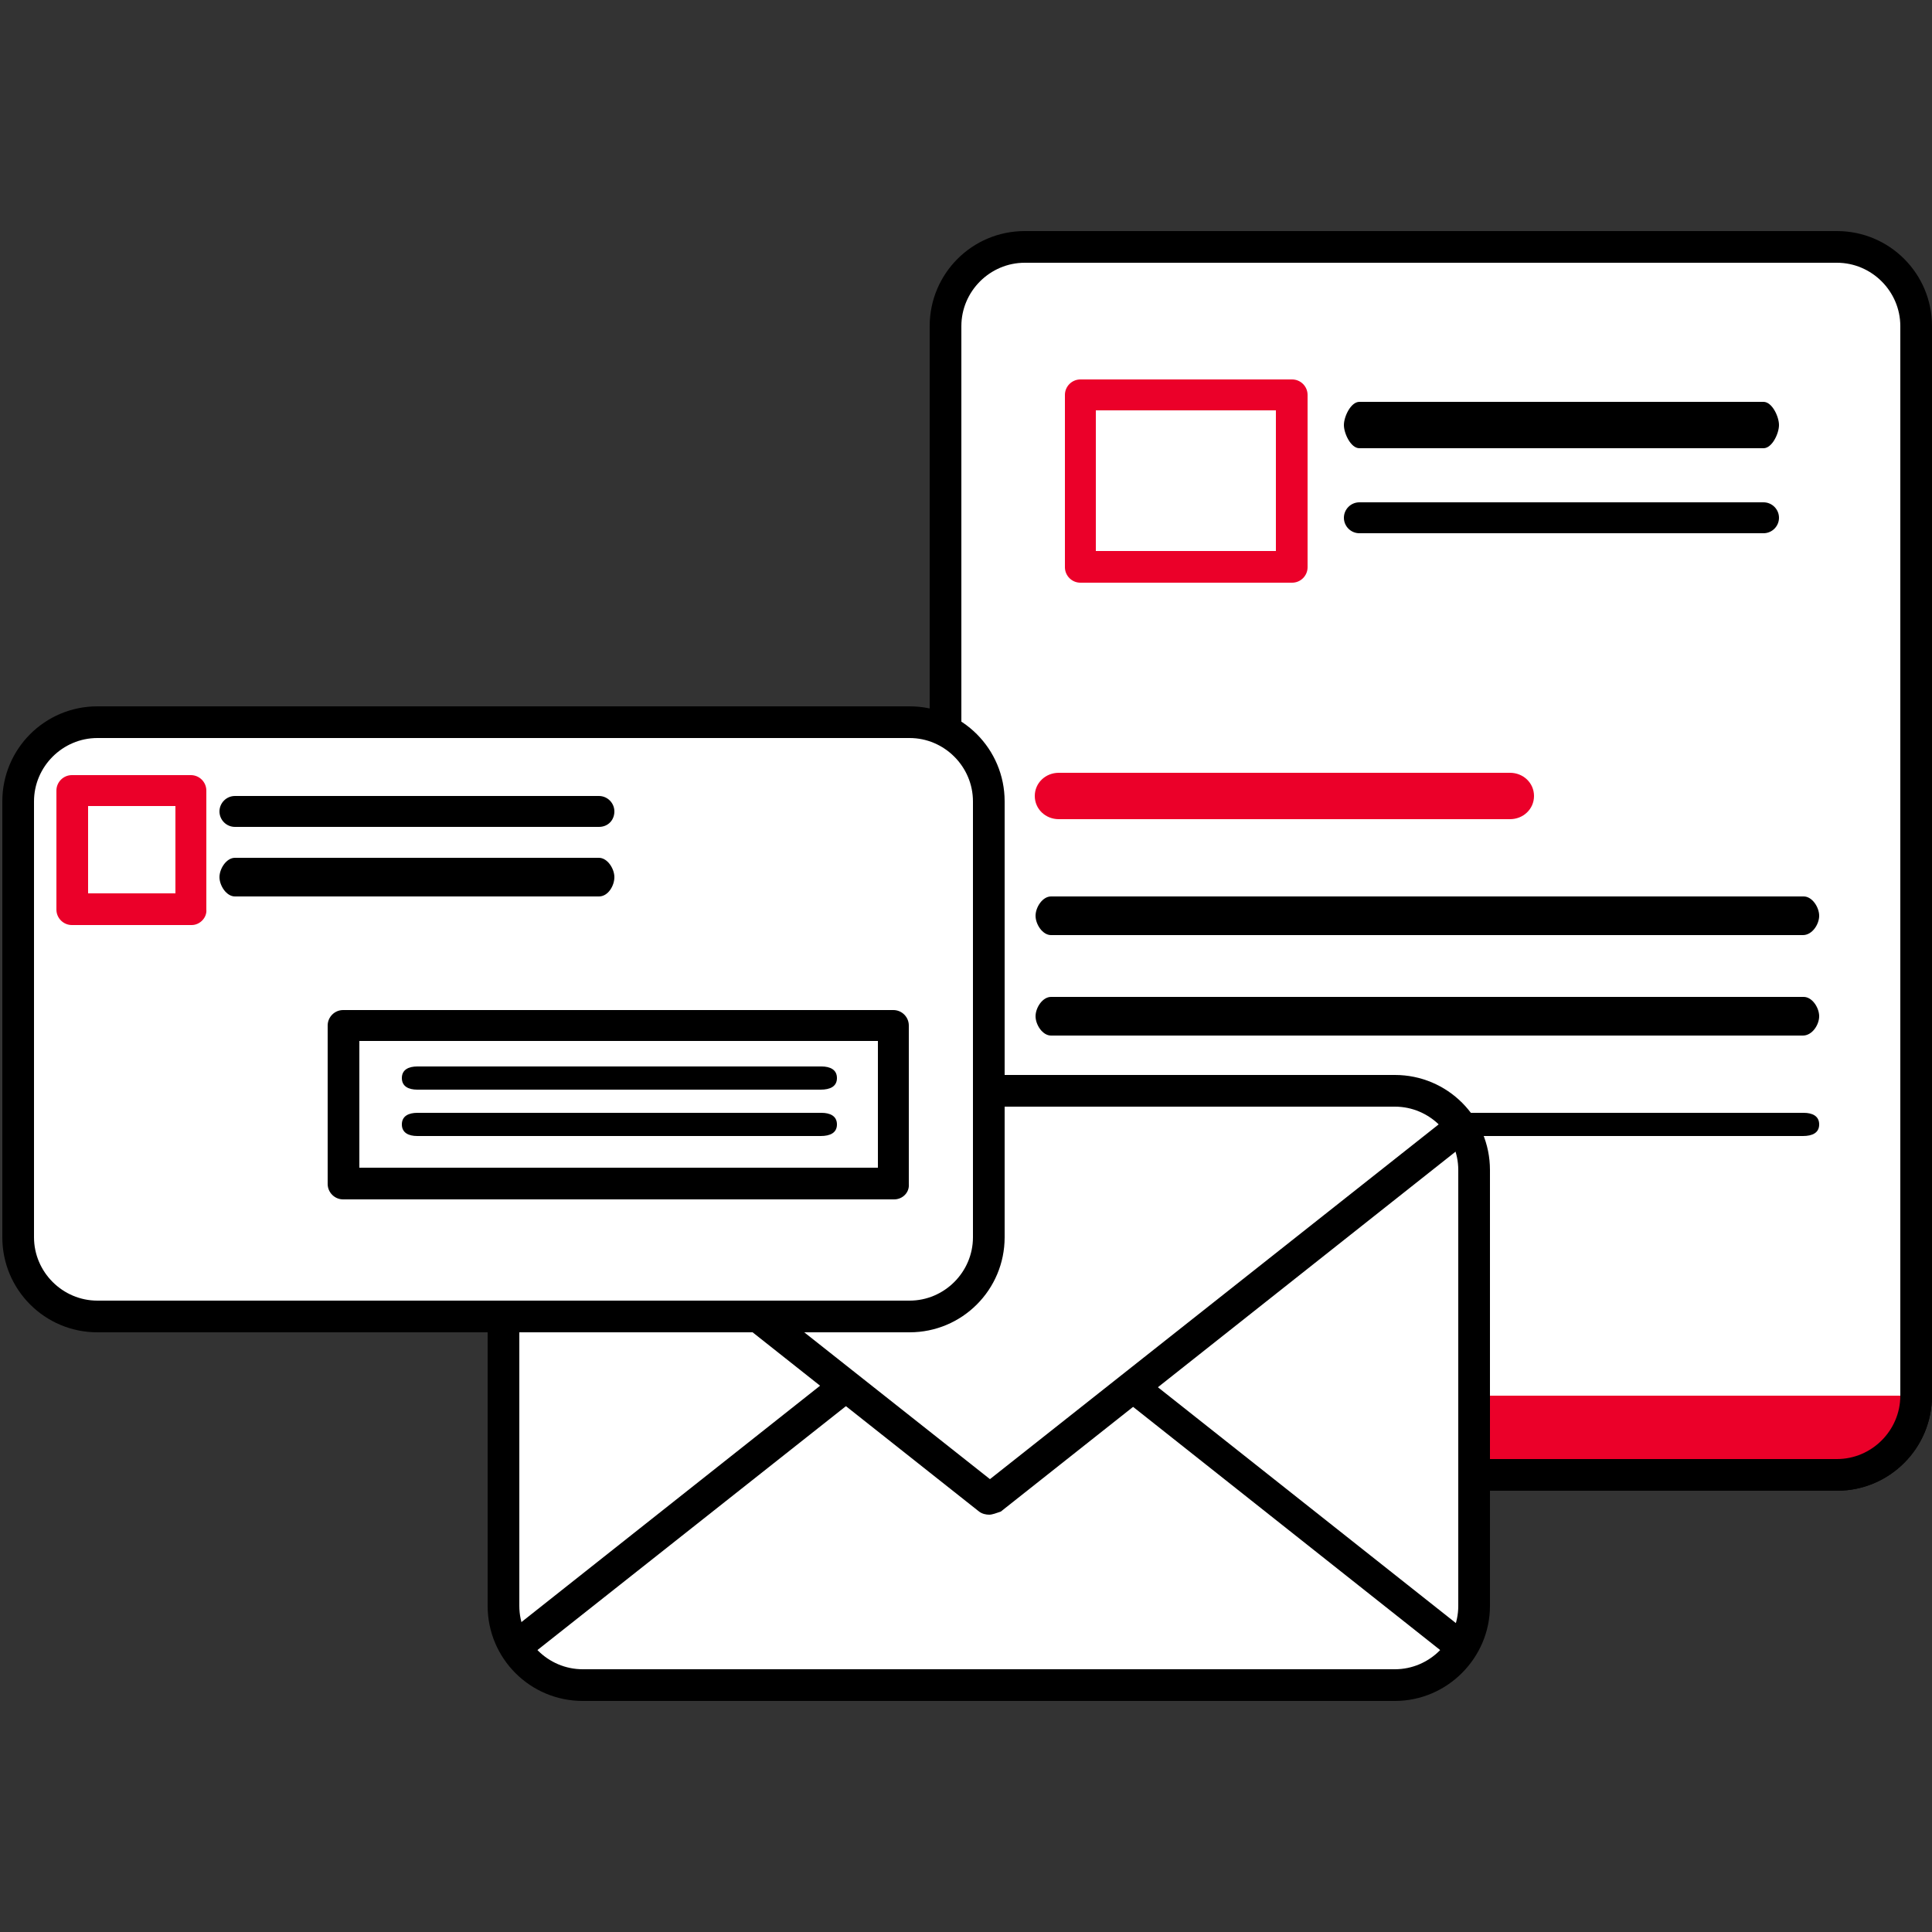 <?xml version="1.0" encoding="utf-8"?>
<!-- Generator: Adobe Illustrator 18.0.0, SVG Export Plug-In . SVG Version: 6.00 Build 0)  -->
<!DOCTYPE svg PUBLIC "-//W3C//DTD SVG 1.1//EN" "http://www.w3.org/Graphics/SVG/1.1/DTD/svg11.dtd">
<svg version="1.1" id="Layer_1" xmlns="http://www.w3.org/2000/svg" xmlns:xlink="http://www.w3.org/1999/xlink" x="0px" y="0px"
	 viewBox="0 0 250 250" enable-background="new 0 0 250 250" xml:space="preserve">
<rect x="0" y="0" width="250" height="250" fill="#333333" stroke="none"/>
<g>
	<g>
		<g>
			<path fill="#FFFFFF" d="M238,190.8H132.3c-5.5,0-10-4.5-10-10V42c0-5.5,4.5-10,10-10H238c5.5,0,10,4.5,10,10v138.9
				C248,186.4,243.5,190.8,238,190.8z"/>
			<path d="M237.7,192.9H132.6c-6.8,0-12.3-5.5-12.3-12.3V42.2c0-6.8,5.5-12.3,12.3-12.3h105.1c6.8,0,12.3,5.5,12.3,12.3v138.4
				C250,187.4,244.5,192.9,237.7,192.9z M132.6,34c-4.5,0-8.2,3.7-8.2,8.2v138.4c0,4.5,3.7,8.2,8.2,8.2h105.1c4.5,0,8.2-3.7,8.2-8.2
				V42.2c0-4.5-3.7-8.2-8.2-8.2H132.6z"/>
		</g>
		<g>
			<path fill="#EB0029" d="M167.2,75.4h-27.4c-1.1,0-2-0.9-2-2V51.1c0-1.1,0.9-2,2-2h27.4c1.1,0,2,0.9,2,2v22.3
				C169.2,74.5,168.3,75.4,167.2,75.4z M141.8,71.3h23.3V53.1h-23.3V71.3z"/>
		</g>
		<g>
			<path d="M228.2,58h-52.3c-1.1,0-2-1.9-2-3s0.9-3,2-3h52.3c1.1,0,2,1.9,2,3S229.3,58,228.2,58z"/>
		</g>
		<g>
			<path d="M228.2,69h-52.3c-1.1,0-2-0.9-2-2s0.9-2,2-2h52.3c1.1,0,2,0.9,2,2S229.3,69,228.2,69z"/>
		</g>
		<g>
			<line x1="137" y1="103" x2="195" y2="103"/>
			<path fill="#EB0029" d="M195.4,106H137c-1.7,0-3.1-1.3-3.1-3s1.4-3,3.1-3h58.4c1.7,0,3.1,1.3,3.1,3S197.1,106,195.4,106z"/>
		</g>
		<g>
			<line x1="137" y1="119" x2="233" y2="119"/>
			<path d="M233.3,121H136c-1.1,0-2-1.4-2-2.5s0.9-2.5,2-2.5h97.4c1.1,0,2,1.4,2,2.5S234.5,121,233.3,121z"/>
		</g>
		<g>
			<line x1="137" y1="133" x2="233" y2="133"/>
			<path d="M233.3,134H136c-1.1,0-2-1.4-2-2.5s0.9-2.5,2-2.5h97.4c1.1,0,2,1.4,2,2.5S234.5,134,233.3,134z"/>
		</g>
		<g>
			<line x1="137" y1="146" x2="233" y2="146"/>
			<path d="M233.3,147H136c-1.1,0-2-0.4-2-1.5s0.9-1.5,2-1.5h97.4c1.1,0,2,0.4,2,1.5S234.5,147,233.3,147z"/>
		</g>
		<g>
			<path fill="#EB0029" d="M248,180.6c0,5.7-4.6,10.2-10.2,10.2H132.6c-5.7,0-10.2-4.6-10.2-10.2"/>
			<path d="M237.7,192.9H132.6c-6.8,0-12.3-5.5-12.3-12.3h4.1c0,4.5,3.7,8.2,8.2,8.2h105.1c4.5,0,8.2-3.7,8.2-8.2h4.1
				C250,187.4,244.5,192.9,237.7,192.9z"/>
		</g>
	</g>
	<g>
		<g>
			<path fill="#FFFFFF" d="M180.8,218H75.2c-5.5,0-10-4.5-10-10v-56.9c0-5.5,4.5-10,10-10h105.6c5.5,0,10,4.5,10,10V208
				C190.8,213.5,186.3,218,180.8,218z"/>
			<path d="M180.5,220.1H75.4c-6.8,0-12.3-5.5-12.3-12.3v-56.4c0-6.8,5.5-12.3,12.3-12.3h105.1c6.8,0,12.3,5.5,12.3,12.3v56.4
				C192.8,214.5,187.3,220.1,180.5,220.1z M75.4,143.2c-4.5,0-8.2,3.7-8.2,8.2v56.4c0,4.5,3.7,8.2,8.2,8.2h105.1
				c4.5,0,8.2-3.7,8.2-8.2v-56.4c0-4.5-3.7-8.2-8.2-8.2H75.4z"/>
		</g>
		<g>
			<polyline fill="#FFFFFF" points="67,212.9 128,164.7 188.9,212.9 			"/>
			<path d="M188.9,214.9c-0.4,0-0.9-0.1-1.3-0.4L128,167.3l-59.7,47.2c-0.9,0.7-2.2,0.6-2.9-0.3c-0.7-0.9-0.6-2.2,0.3-2.9l60.9-48.2
				c0.7-0.6,1.8-0.6,2.5,0l60.9,48.2c0.9,0.7,1,2,0.3,2.9C190.1,214.7,189.5,214.9,188.9,214.9z"/>
		</g>
		<g>
			<polyline fill="#FFFFFF" points="188.9,145.7 128,193.9 67,145.7 			"/>
			<path d="M128,196c-0.4,0-0.9-0.1-1.3-0.4l-60.9-48.2c-0.9-0.7-1-2-0.3-2.9c0.7-0.9,2-1,2.9-0.3l59.7,47.2l59.7-47.2
				c0.9-0.7,2.2-0.6,2.9,0.3c0.7,0.9,0.6,2.2-0.3,2.9l-60.9,48.2C128.9,195.8,128.4,196,128,196z"/>
		</g>
	</g>
	<g>
		<g>
			<path fill="#FFFFFF" d="M118,170.3H12.3c-5.5,0-10-4.5-10-10v-56.9c0-5.5,4.5-10,10-10H118c5.5,0,10,4.5,10,10v56.9
				C128,165.9,123.5,170.3,118,170.3z"/>
			<path d="M117.7,172.4H12.6c-6.8,0-12.3-5.5-12.3-12.3v-56.4c0-6.8,5.5-12.3,12.3-12.3h105.1c6.8,0,12.3,5.5,12.3,12.3v56.4
				C130,166.9,124.5,172.4,117.7,172.4z M12.6,95.5c-4.5,0-8.2,3.7-8.2,8.2v56.4c0,4.5,3.7,8.2,8.2,8.2h105.1c4.5,0,8.2-3.7,8.2-8.2
				v-56.4c0-4.5-3.7-8.2-8.2-8.2H12.6z"/>
		</g>
		<g>
			<rect x="44.4" y="132.7" fill="#FFFFFF" width="71.2" height="20.5"/>
			<path d="M115.7,155.2H44.4c-1.1,0-2-0.9-2-2v-20.5c0-1.1,0.9-2,2-2h71.2c1.1,0,2,0.9,2,2v20.5
				C117.7,154.3,116.8,155.2,115.7,155.2z M46.5,151.1h67.1v-16.4H46.5V151.1z"/>
		</g>
		<g>
			<rect x="9.3" y="102.2" fill="#FFFFFF" width="15.4" height="15.4"/>
			<path fill="#EB0029" d="M24.8,119.7H9.3c-1.1,0-2-0.9-2-2v-15.4c0-1.1,0.9-2,2-2h15.4c1.1,0,2,0.9,2,2v15.4
				C26.8,118.7,25.9,119.7,24.8,119.7z M11.4,115.6h11.3v-11.3H11.4V115.6z"/>
		</g>
		<g>
			<line fill="#FFFFFF" x1="31" y1="104" x2="76" y2="104"/>
			<path d="M77.5,107H30.4c-1.1,0-2-0.9-2-2s0.9-2,2-2h47.1c1.1,0,2,0.9,2,2S78.7,107,77.5,107z"/>
		</g>
		<g>
			<line fill="#FFFFFF" x1="31" y1="113" x2="76" y2="113"/>
			<path d="M77.5,116H30.4c-1.1,0-2-1.4-2-2.5s0.9-2.5,2-2.5h47.1c1.1,0,2,1.4,2,2.5S78.7,116,77.5,116z"/>
		</g>
		<g>
			<line fill="#FFFFFF" x1="55" y1="146" x2="106" y2="146"/>
			<path d="M106.2,147H54c-1.1,0-2-0.4-2-1.5s0.9-1.5,2-1.5h52.3c1.1,0,2,0.4,2,1.5S107.4,147,106.2,147z"/>
		</g>
		<g>
			<line fill="#FFFFFF" x1="55" y1="140" x2="106" y2="140"/>
			<path d="M106.2,141H54c-1.1,0-2-0.4-2-1.5s0.9-1.5,2-1.5h52.3c1.1,0,2,0.4,2,1.5S107.4,141,106.2,141z"/>
		</g>
	</g>
</g>
</svg>
